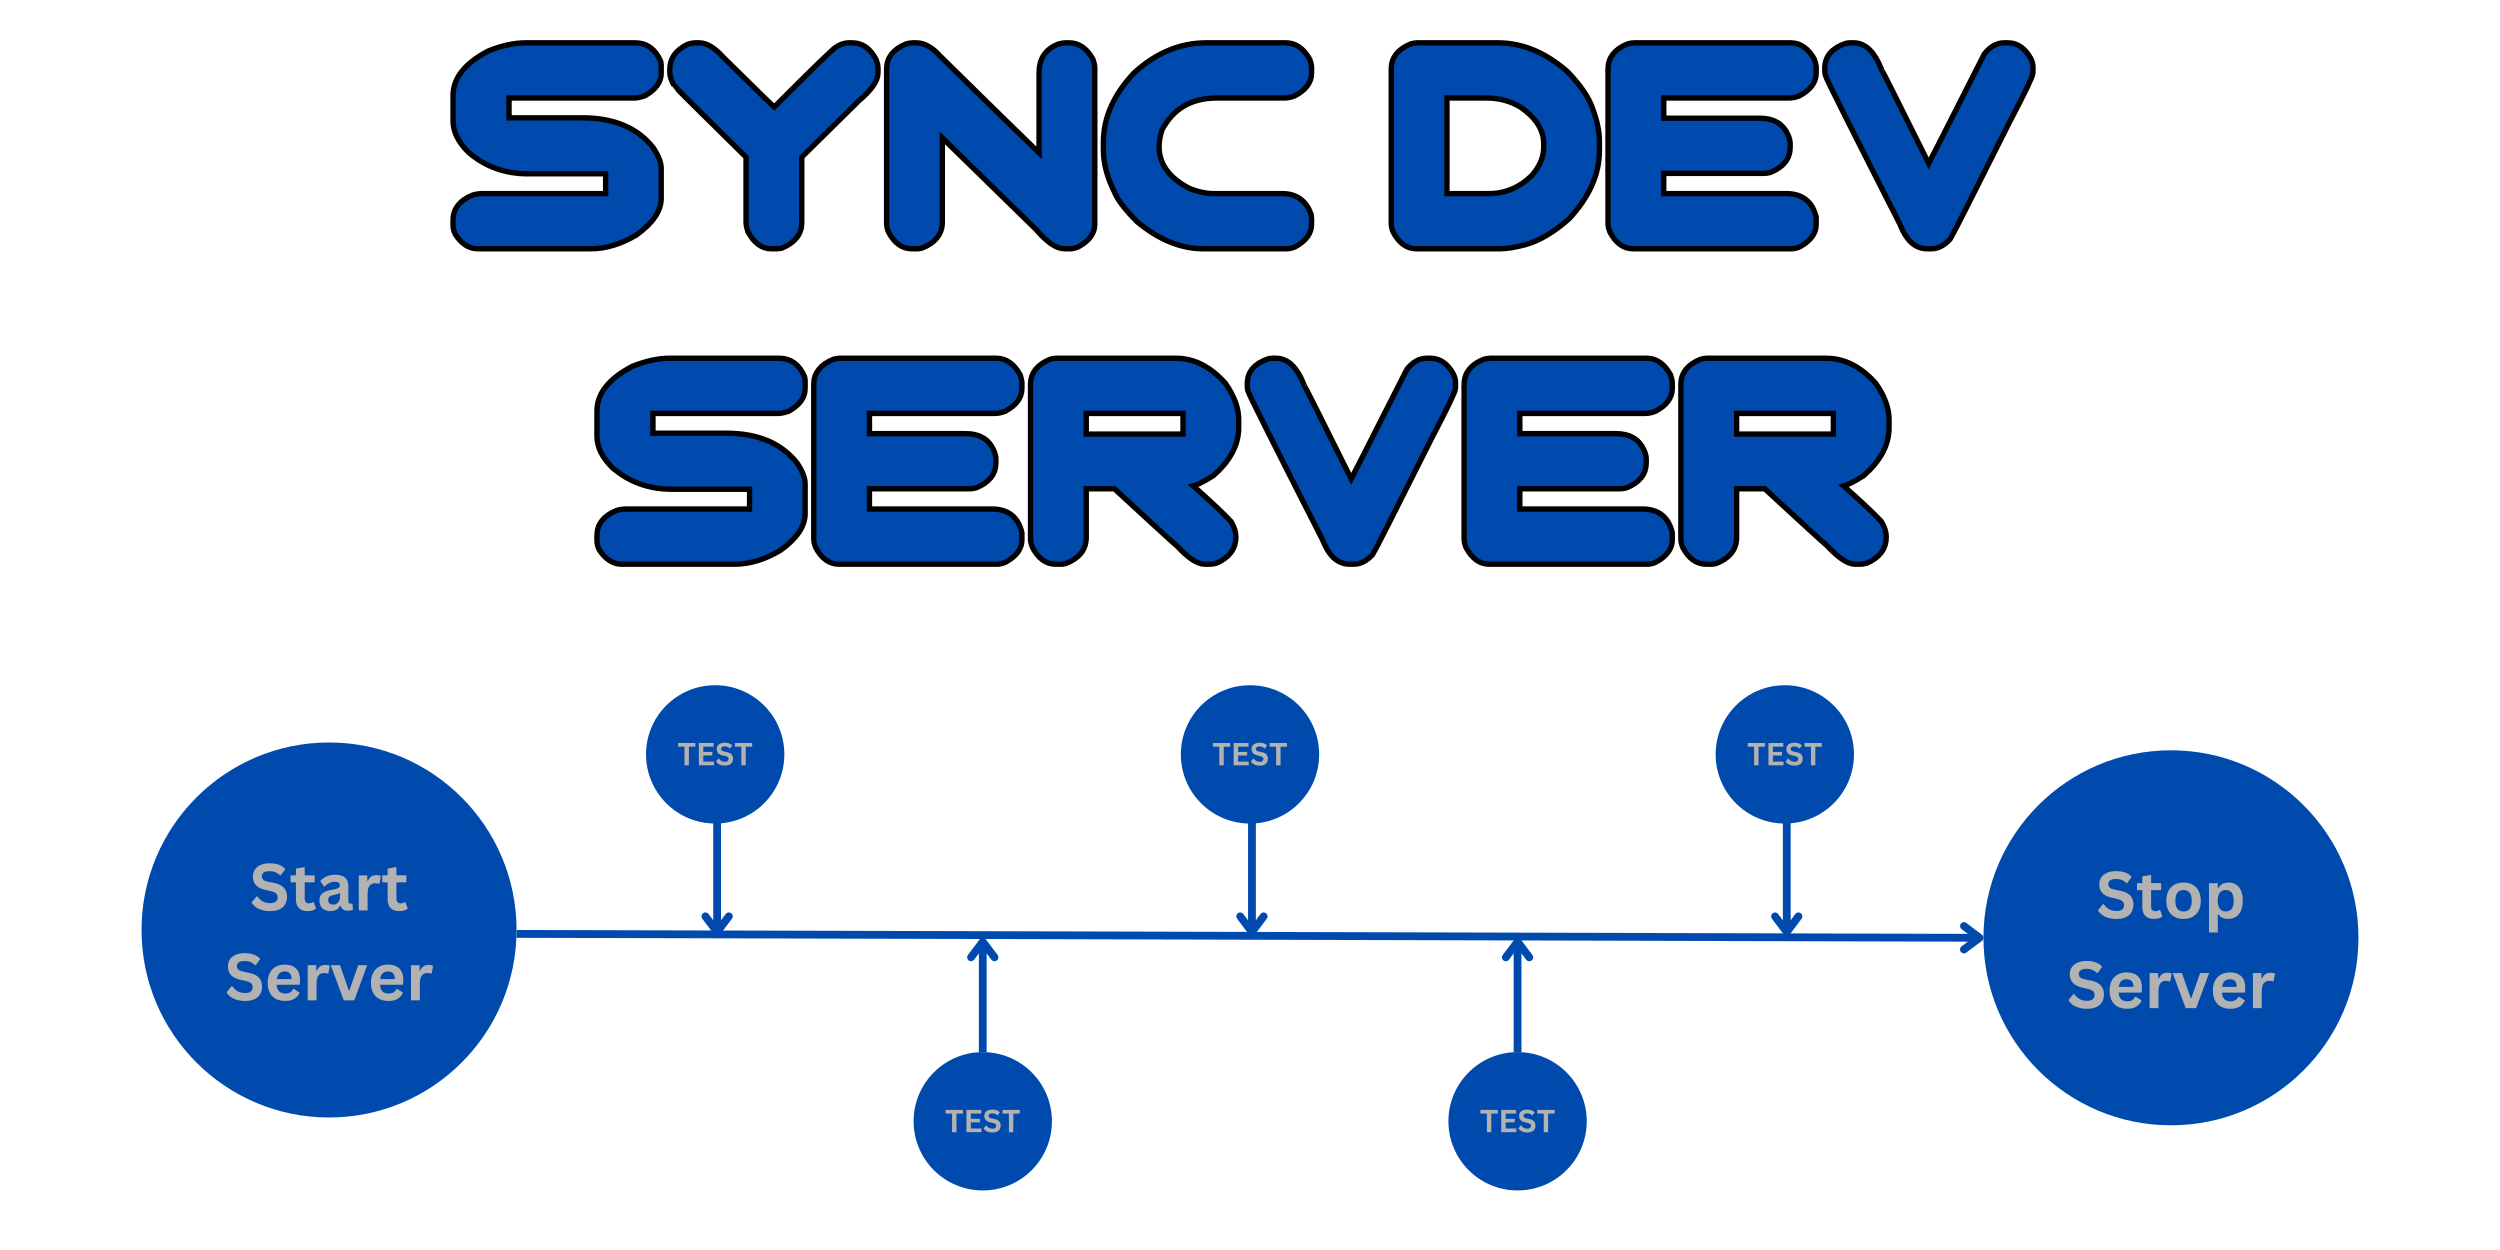 <svg xmlns="http://www.w3.org/2000/svg" xmlns:xlink="http://www.w3.org/1999/xlink" width="1280" zoomAndPan="magnify" viewBox="0 0 960 480" height="640" preserveAspectRatio="xMidYMid meet" version="1.0"><defs><g/><clipPath id="28330a3f89"><path d="M 54.352 285.117 L 198.352 285.117 L 198.352 429.117 L 54.352 429.117 Z M 54.352 285.117 " clip-rule="nonzero"/></clipPath><clipPath id="46d671074e"><path d="M 126.352 285.117 C 86.59 285.117 54.352 317.352 54.352 357.117 C 54.352 396.883 86.59 429.117 126.352 429.117 C 166.117 429.117 198.352 396.883 198.352 357.117 C 198.352 317.352 166.117 285.117 126.352 285.117 Z M 126.352 285.117 " clip-rule="nonzero"/></clipPath><clipPath id="d5245c68c4"><path d="M 761.648 288.117 L 905.648 288.117 L 905.648 432.117 L 761.648 432.117 Z M 761.648 288.117 " clip-rule="nonzero"/></clipPath><clipPath id="5fd28d5bfa"><path d="M 833.648 288.117 C 793.883 288.117 761.648 320.352 761.648 360.117 C 761.648 399.883 793.883 432.117 833.648 432.117 C 873.41 432.117 905.648 399.883 905.648 360.117 C 905.648 320.352 873.41 288.117 833.648 288.117 Z M 833.648 288.117 " clip-rule="nonzero"/></clipPath><clipPath id="f215af95c1"><path d="M 248.074 263.121 L 301.191 263.121 L 301.191 316.238 L 248.074 316.238 Z M 248.074 263.121 " clip-rule="nonzero"/></clipPath><clipPath id="eb85cf4b6c"><path d="M 274.633 263.121 C 259.965 263.121 248.074 275.012 248.074 289.68 C 248.074 304.348 259.965 316.238 274.633 316.238 C 289.301 316.238 301.191 304.348 301.191 289.68 C 301.191 275.012 289.301 263.121 274.633 263.121 Z M 274.633 263.121 " clip-rule="nonzero"/></clipPath><clipPath id="a67aca5beb"><path d="M 350.824 404.012 L 403.941 404.012 L 403.941 457.129 L 350.824 457.129 Z M 350.824 404.012 " clip-rule="nonzero"/></clipPath><clipPath id="9adc082f27"><path d="M 377.383 404.012 C 362.715 404.012 350.824 415.902 350.824 430.57 C 350.824 445.238 362.715 457.129 377.383 457.129 C 392.051 457.129 403.941 445.238 403.941 430.57 C 403.941 415.902 392.051 404.012 377.383 404.012 Z M 377.383 404.012 " clip-rule="nonzero"/></clipPath><clipPath id="efa7e0debd"><path d="M 453.441 263.133 L 506.559 263.133 L 506.559 316.25 L 453.441 316.25 Z M 453.441 263.133 " clip-rule="nonzero"/></clipPath><clipPath id="8d3ce65db9"><path d="M 480 263.133 C 465.332 263.133 453.441 275.023 453.441 289.691 C 453.441 304.359 465.332 316.25 480 316.25 C 494.668 316.25 506.559 304.359 506.559 289.691 C 506.559 275.023 494.668 263.133 480 263.133 Z M 480 263.133 " clip-rule="nonzero"/></clipPath><clipPath id="b1f44d8aad"><path d="M 658.809 263.133 L 711.926 263.133 L 711.926 316.25 L 658.809 316.25 Z M 658.809 263.133 " clip-rule="nonzero"/></clipPath><clipPath id="3031077af5"><path d="M 685.367 263.133 C 670.699 263.133 658.809 275.023 658.809 289.691 C 658.809 304.359 670.699 316.25 685.367 316.25 C 700.035 316.25 711.926 304.359 711.926 289.691 C 711.926 275.023 700.035 263.133 685.367 263.133 Z M 685.367 263.133 " clip-rule="nonzero"/></clipPath><clipPath id="6b55fb3cf7"><path d="M 556.191 404.012 L 609.309 404.012 L 609.309 457.129 L 556.191 457.129 Z M 556.191 404.012 " clip-rule="nonzero"/></clipPath><clipPath id="eef584d160"><path d="M 582.75 404.012 C 568.082 404.012 556.191 415.902 556.191 430.57 C 556.191 445.238 568.082 457.129 582.75 457.129 C 597.418 457.129 609.309 445.238 609.309 430.57 C 609.309 415.902 597.418 404.012 582.75 404.012 Z M 582.75 404.012 " clip-rule="nonzero"/></clipPath></defs><path stroke-linecap="butt" transform="matrix(0.75, 0, 0, 0.75, 0, -17.25)" fill="none" stroke-linejoin="miter" d="M 268.99 46.307 L 325.349 46.307 C 330.599 46.307 334.469 49.151 336.948 54.833 C 337.094 55.547 337.167 56.146 337.167 56.62 L 337.167 60.49 C 337.167 64.5 334.635 67.938 329.573 70.802 C 327.568 71.469 325.948 71.802 324.703 71.802 L 259.25 71.802 L 259.25 84.693 L 298.208 84.693 C 314.01 84.693 325.776 89.682 333.51 99.661 C 335.948 103.432 337.167 106.604 337.167 109.182 L 337.167 124.51 C 337.167 130.474 333.156 136.349 325.135 142.125 C 317.448 146.708 309.906 149 302.505 149 L 244.573 149 C 240.656 149 237.245 146.781 234.328 142.339 C 233.661 140.906 233.328 139.62 233.328 138.474 L 233.328 135.682 C 233.328 130.474 236.385 126.635 242.495 124.151 C 243.88 123.719 245.453 123.505 247.219 123.505 L 311.458 123.505 L 311.458 110.615 L 270.281 110.615 C 258.823 110.615 248.964 107.036 240.703 99.875 C 235.786 94.958 233.328 89.969 233.328 84.906 L 233.328 71.948 C 233.328 63.542 239.104 56.333 250.656 50.318 C 257.391 47.646 263.5 46.307 268.99 46.307 Z M 355.995 46.307 L 358 46.307 C 361.391 46.307 365.135 48.599 369.245 53.182 C 387.099 70.802 396.172 79.63 396.458 79.682 C 417.557 58.531 428.469 47.958 429.182 47.958 C 431.188 46.859 432.953 46.307 434.479 46.307 L 436.484 46.307 C 441.021 46.307 444.651 48.938 447.37 54.188 C 447.896 55.573 448.161 56.786 448.161 57.839 L 448.161 60.276 C 448.161 63.901 445.031 68.344 438.776 73.594 L 409.13 102.88 L 409.13 137.042 C 409.13 142.292 406.005 146.208 399.75 148.787 L 397.672 149 L 394.807 149 C 390.609 149 387.073 146.375 384.208 141.125 C 383.635 139.453 383.349 138.042 383.349 136.896 L 383.349 102.88 C 358.62 78.583 346.234 66.266 346.182 65.932 C 344.943 63.594 344.323 61.635 344.323 60.057 L 344.323 58.271 C 344.323 53.542 346.974 49.818 352.271 47.099 C 353.656 46.573 354.896 46.307 355.995 46.307 Z M 467.349 46.307 L 469.208 46.307 C 472.885 46.307 476.635 48.458 480.453 52.755 C 504.516 76.432 522.156 93.693 533.375 104.531 L 533.375 60.057 C 533.375 53.661 536.313 49.271 542.182 46.88 C 543.469 46.5 544.641 46.307 545.693 46.307 L 547.479 46.307 C 551.875 46.307 555.5 48.865 558.365 53.974 C 558.891 55.547 559.156 56.766 559.156 57.625 L 559.156 137.901 C 559.156 141.865 556.693 145.229 551.776 147.995 C 550.396 148.667 549.104 149 547.911 149 L 545.047 149 C 541.37 149 536.813 145.823 531.37 139.474 L 481.099 90.349 L 481.099 136.682 C 481.099 142.271 477.875 146.302 471.432 148.787 C 470.714 148.927 470.12 149 469.641 149 L 466.776 149 C 462.432 149 458.875 146.375 456.104 141.125 C 455.578 139.74 455.318 138.521 455.318 137.469 L 455.318 58.271 C 455.318 53.063 458.375 49.224 464.484 46.74 C 465.536 46.453 466.49 46.307 467.349 46.307 Z M 617.443 46.307 L 658.474 46.307 C 662.823 46.307 666.448 48.865 669.359 53.974 C 669.885 55.547 670.151 56.766 670.151 57.625 L 670.151 60.49 C 670.151 64.594 667.573 68.031 662.417 70.802 C 660.745 71.469 659.167 71.802 657.688 71.802 L 623.172 71.802 C 609.516 71.802 599.682 77.531 593.667 88.99 C 592.62 92.141 592.094 95.172 592.094 98.083 C 592.094 107.396 597.391 114.865 607.99 120.5 C 612.667 122.505 617.182 123.505 621.526 123.505 L 656.469 123.505 C 663.156 123.505 667.641 126.682 669.932 133.031 L 670.151 135.037 L 670.151 137.901 C 670.151 141.865 667.688 145.229 662.771 147.995 C 661.391 148.667 660.099 149 658.906 149 L 616.156 149 C 604.932 149 593.906 144.49 583.068 135.464 C 576.911 129.214 573.161 124.292 571.828 120.714 C 568.151 113.412 566.313 106.391 566.313 99.661 L 566.313 95.865 C 566.313 83.641 571.422 72.115 581.635 61.276 C 592.62 51.297 604.552 46.307 617.443 46.307 Z M 725.714 46.307 L 767.036 46.307 C 779.115 46.307 790.62 51.083 801.552 60.63 C 808.094 67.411 812.318 73.615 814.229 79.25 C 816.422 85.313 817.521 90.495 817.521 94.792 L 817.521 100.302 C 817.521 111.906 812.484 123.146 802.411 134.031 C 794.87 140.719 787.563 145.037 780.5 146.995 C 775.292 148.333 771.141 149 768.036 149 L 725.141 149 C 720.797 149 717.24 146.375 714.474 141.125 C 713.948 139.74 713.682 138.521 713.682 137.469 L 713.682 58.271 C 713.682 53.063 716.74 49.224 722.849 46.74 C 723.901 46.453 724.854 46.307 725.714 46.307 Z M 739.464 71.802 L 739.464 123.505 L 762.307 123.505 C 771.188 123.505 778.969 120.141 785.656 113.412 C 789.714 108.542 791.74 103.552 791.74 98.443 L 791.74 96.651 C 791.74 89.016 787.516 82.328 779.068 76.599 C 773.766 73.401 767.703 71.802 760.875 71.802 Z M 836.708 46.307 L 916.844 46.307 C 921.234 46.307 924.865 48.865 927.729 53.974 C 928.255 55.547 928.516 56.766 928.516 57.625 L 928.516 60.49 C 928.516 64.594 925.938 68.031 920.781 70.802 C 919.109 71.469 917.537 71.802 916.057 71.802 L 850.458 71.802 L 850.458 84.906 L 901.162 84.906 C 907.604 84.906 911.948 87.464 914.193 92.568 C 914.859 94.052 915.198 95.411 915.198 96.651 L 915.198 98.443 C 915.198 103.646 912.141 107.49 906.031 109.974 C 905.026 110.26 904.073 110.401 903.167 110.401 L 850.458 110.401 L 850.458 123.505 L 914.625 123.505 C 922.167 123.505 926.797 127.156 928.516 134.464 L 928.516 137.901 C 928.516 141.865 926.057 145.229 921.141 147.995 C 919.755 148.667 918.469 149 917.271 149 L 836.135 149 C 831.792 149 828.234 146.375 825.469 141.125 C 824.943 139.74 824.677 138.521 824.677 137.469 L 824.677 58.271 C 824.677 53.063 827.734 49.224 833.844 46.74 C 834.896 46.453 835.849 46.307 836.708 46.307 Z M 947.063 46.307 L 949.068 46.307 C 954.458 46.307 958.802 50.604 962.099 59.198 C 962.292 59.245 970.74 76.078 987.448 109.688 C 987.688 109.448 997.594 89.995 1017.167 51.323 C 1019.891 47.979 1022.849 46.307 1026.047 46.307 L 1028.125 46.307 C 1032.323 46.307 1035.76 48.672 1038.438 53.401 C 1039.151 54.734 1039.51 56 1039.51 57.193 L 1039.51 60.203 C 1039.51 61.589 1035.573 69.797 1027.693 84.839 C 1008.219 123.698 998.12 143.604 997.401 144.563 C 994.682 147.521 991.839 149 988.88 149 L 986.662 149 C 981.219 149 977.016 145.109 974.057 137.328 C 948.755 87.63 936.104 62.396 936.104 61.635 C 935.818 61.109 935.672 60.37 935.672 59.417 L 935.672 57.839 C 935.672 52.49 938.922 48.719 945.412 46.526 C 945.938 46.38 946.49 46.307 947.063 46.307 Z M 947.063 46.307 " stroke="#000000" stroke-width="5.5" stroke-opacity="1" stroke-miterlimit="4"/><g fill="#004aad" fill-opacity="1"><g transform="translate(174.996, 94.5)"><g><path d="M 26.75 -77.016 L 69.016 -77.016 C 72.953 -77.016 75.852 -74.883 77.719 -70.625 C 77.82 -70.094 77.875 -69.645 77.875 -69.281 L 77.875 -66.391 C 77.875 -63.379 75.977 -60.801 72.188 -58.656 C 70.688 -58.156 69.469 -57.906 68.531 -57.906 L 19.438 -57.906 L 19.438 -48.234 L 48.656 -48.234 C 60.508 -48.234 69.336 -44.488 75.141 -37 C 76.961 -34.176 77.875 -31.797 77.875 -29.859 L 77.875 -18.375 C 77.875 -13.895 74.867 -9.488 68.859 -5.156 C 63.086 -1.719 57.43 0 51.891 0 L 8.438 0 C 5.5 0 2.938 -1.664 0.75 -5 C 0.25 -6.07 0 -7.035 0 -7.891 L 0 -9.984 C 0 -13.891 2.289 -16.773 6.875 -18.641 C 7.914 -18.961 9.098 -19.125 10.422 -19.125 L 58.594 -19.125 L 58.594 -28.797 L 27.719 -28.797 C 19.125 -28.797 11.727 -31.477 5.531 -36.844 C 1.844 -40.531 0 -44.273 0 -48.078 L 0 -57.797 C 0 -64.098 4.332 -69.504 13 -74.016 C 18.051 -76.016 22.633 -77.016 26.75 -77.016 Z M 26.75 -77.016 "/></g></g></g><g fill="#004aad" fill-opacity="1"><g transform="translate(258.242, 94.5)"><g><path d="M 8.75 -77.016 L 10.266 -77.016 C 12.805 -77.016 15.613 -75.297 18.688 -71.859 C 32.082 -58.648 38.891 -52.031 39.109 -52 C 54.93 -67.852 63.109 -75.781 63.641 -75.781 C 65.148 -76.602 66.477 -77.016 67.625 -77.016 L 69.125 -77.016 C 72.531 -77.016 75.254 -75.047 77.297 -71.109 C 77.68 -70.078 77.875 -69.164 77.875 -68.375 L 77.875 -66.547 C 77.875 -63.828 75.531 -60.5 70.844 -56.562 L 48.609 -34.594 L 48.609 -8.969 C 48.609 -5.031 46.266 -2.094 41.578 -0.156 L 40.016 0 L 37.859 0 C 34.711 0 32.066 -1.969 29.922 -5.906 C 29.484 -7.156 29.266 -8.211 29.266 -9.078 L 29.266 -34.594 C 10.723 -52.812 1.43 -62.051 1.391 -62.312 C 0.461 -64.062 0 -65.523 0 -66.703 L 0 -68.047 C 0 -71.598 1.988 -74.395 5.969 -76.438 C 7 -76.82 7.926 -77.016 8.75 -77.016 Z M 8.75 -77.016 "/></g></g></g><g fill="#004aad" fill-opacity="1"><g transform="translate(341.488, 94.5)"><g><path d="M 9.031 -77.016 L 10.422 -77.016 C 13.18 -77.016 15.992 -75.406 18.859 -72.188 C 36.898 -54.426 50.129 -41.484 58.547 -33.359 L 58.547 -66.703 C 58.547 -71.504 60.75 -74.801 65.156 -76.594 C 66.125 -76.875 67 -77.016 67.781 -77.016 L 69.125 -77.016 C 72.414 -77.016 75.141 -75.102 77.297 -71.281 C 77.68 -70.094 77.875 -69.176 77.875 -68.531 L 77.875 -8.328 C 77.875 -5.359 76.031 -2.832 72.344 -0.75 C 71.312 -0.25 70.348 0 69.453 0 L 67.297 0 C 64.547 0 61.129 -2.379 57.047 -7.141 L 19.344 -43.984 L 19.344 -9.234 C 19.344 -5.047 16.922 -2.02 12.078 -0.156 C 11.547 -0.051 11.102 0 10.75 0 L 8.594 0 C 5.332 0 2.664 -1.969 0.594 -5.906 C 0.195 -6.945 0 -7.859 0 -8.641 L 0 -68.047 C 0 -71.953 2.289 -74.836 6.875 -76.703 C 7.664 -76.91 8.383 -77.016 9.031 -77.016 Z M 9.031 -77.016 "/></g></g></g><g fill="#004aad" fill-opacity="1"><g transform="translate(424.734, 94.5)"><g><path d="M 38.344 -77.016 L 69.125 -77.016 C 72.383 -77.016 75.109 -75.102 77.297 -71.281 C 77.68 -70.094 77.875 -69.176 77.875 -68.531 L 77.875 -66.391 C 77.875 -63.305 75.941 -60.727 72.078 -58.656 C 70.828 -58.156 69.645 -57.906 68.531 -57.906 L 42.641 -57.906 C 32.398 -57.906 25.023 -53.609 20.516 -45.016 C 19.734 -42.648 19.344 -40.375 19.344 -38.188 C 19.344 -31.207 23.316 -25.602 31.266 -21.375 C 34.773 -19.875 38.156 -19.125 41.406 -19.125 L 67.625 -19.125 C 72.633 -19.125 76 -16.742 77.719 -11.984 L 77.875 -10.469 L 77.875 -8.328 C 77.875 -5.359 76.031 -2.832 72.344 -0.75 C 71.312 -0.25 70.348 0 69.453 0 L 37.391 0 C 28.973 0 20.695 -3.383 12.562 -10.156 C 7.945 -14.844 5.141 -18.531 4.141 -21.219 C 1.379 -26.695 0 -31.957 0 -37 L 0 -39.859 C 0 -49.023 3.832 -57.672 11.5 -65.797 C 19.727 -73.273 28.676 -77.016 38.344 -77.016 Z M 38.344 -77.016 "/></g></g></g><g fill="#004aad" fill-opacity="1"><g transform="translate(507.98, 94.5)"><g/></g></g><g fill="#004aad" fill-opacity="1"><g transform="translate(535.263, 94.5)"><g><path d="M 9.031 -77.016 L 40.016 -77.016 C 49.078 -77.016 57.707 -73.438 65.906 -66.281 C 70.812 -61.195 73.977 -56.539 75.406 -52.312 C 77.051 -47.77 77.875 -43.883 77.875 -40.656 L 77.875 -36.531 C 77.875 -27.82 74.098 -19.383 66.547 -11.219 C 60.891 -6.207 55.41 -2.969 50.109 -1.5 C 46.211 -0.5 43.098 0 40.766 0 L 8.594 0 C 5.332 0 2.664 -1.969 0.594 -5.906 C 0.195 -6.945 0 -7.859 0 -8.641 L 0 -68.047 C 0 -71.953 2.289 -74.836 6.875 -76.703 C 7.664 -76.91 8.383 -77.016 9.031 -77.016 Z M 19.344 -57.906 L 19.344 -19.125 L 36.469 -19.125 C 43.125 -19.125 48.961 -21.645 53.984 -26.688 C 57.023 -30.344 58.547 -34.086 58.547 -37.922 L 58.547 -39.266 C 58.547 -44.992 55.375 -50.004 49.031 -54.297 C 45.062 -56.703 40.516 -57.906 35.391 -57.906 Z M 19.344 -57.906 "/></g></g></g><g fill="#004aad" fill-opacity="1"><g transform="translate(618.509, 94.5)"><g><path d="M 9.031 -77.016 L 69.125 -77.016 C 72.414 -77.016 75.141 -75.102 77.297 -71.281 C 77.68 -70.094 77.875 -69.176 77.875 -68.531 L 77.875 -66.391 C 77.875 -63.305 75.941 -60.727 72.078 -58.656 C 70.828 -58.156 69.645 -57.906 68.531 -57.906 L 19.344 -57.906 L 19.344 -48.078 L 57.359 -48.078 C 62.191 -48.078 65.453 -46.16 67.141 -42.328 C 67.641 -41.211 67.891 -40.191 67.891 -39.266 L 67.891 -37.922 C 67.891 -34.016 65.598 -31.129 61.016 -29.266 C 60.266 -29.055 59.551 -28.953 58.875 -28.953 L 19.344 -28.953 L 19.344 -19.125 L 67.469 -19.125 C 73.125 -19.125 76.594 -16.383 77.875 -10.906 L 77.875 -8.328 C 77.875 -5.359 76.031 -2.832 72.344 -0.75 C 71.312 -0.25 70.348 0 69.453 0 L 8.594 0 C 5.332 0 2.664 -1.969 0.594 -5.906 C 0.195 -6.945 0 -7.859 0 -8.641 L 0 -68.047 C 0 -71.953 2.289 -74.836 6.875 -76.703 C 7.664 -76.91 8.383 -77.016 9.031 -77.016 Z M 9.031 -77.016 "/></g></g></g><g fill="#004aad" fill-opacity="1"><g transform="translate(701.756, 94.5)"><g><path d="M 8.547 -77.016 L 10.047 -77.016 C 14.086 -77.016 17.344 -73.797 19.812 -67.359 C 19.957 -67.316 26.297 -54.691 38.828 -29.484 C 39.016 -29.66 46.445 -44.254 61.125 -73.266 C 63.164 -75.766 65.383 -77.016 67.781 -77.016 L 69.344 -77.016 C 72.488 -77.016 75.066 -75.242 77.078 -71.703 C 77.609 -70.703 77.875 -69.754 77.875 -68.859 L 77.875 -66.609 C 77.875 -65.566 74.922 -59.406 69.016 -48.125 C 54.41 -18.977 46.836 -4.047 46.297 -3.328 C 44.254 -1.109 42.125 0 39.906 0 L 38.25 0 C 34.164 0 31.016 -2.914 28.797 -8.75 C 9.816 -46.031 0.328 -64.957 0.328 -65.531 C 0.109 -65.926 0 -66.477 0 -67.188 L 0 -68.375 C 0 -72.383 2.438 -75.211 7.312 -76.859 C 7.695 -76.961 8.109 -77.016 8.547 -77.016 Z M 8.547 -77.016 "/></g></g></g><path stroke-linecap="butt" transform="matrix(0.75, 0.002, -0.002, 0.75, 198.357, 357.118)" fill="none" stroke-linejoin="miter" d="M -0.002 1.999 L 749.063 1.999 " stroke="#004aad" stroke-width="4" stroke-opacity="1" stroke-miterlimit="4"/><path stroke-linecap="round" transform="matrix(0.75, 0.002, -0.002, 0.75, 198.357, 357.118)" fill="none" stroke-linejoin="round" d="M 741.063 -4 L 749.063 1.999 L 741.064 8 " stroke="#004aad" stroke-width="4" stroke-opacity="1" stroke-miterlimit="4"/><g clip-path="url(#28330a3f89)"><g clip-path="url(#46d671074e)"><path fill="#004aad" d="M 54.352 285.117 L 198.352 285.117 L 198.352 429.117 L 54.352 429.117 Z M 54.352 285.117 " fill-opacity="1" fill-rule="nonzero"/></g></g><g fill="#b2b2b2" fill-opacity="1"><g transform="translate(95.849, 349.618)"><g><path d="M 7.906 0.25 C 6.676 0.25 5.578 0.098 4.609 -0.203 C 3.641 -0.504 2.832 -0.906 2.188 -1.406 C 1.551 -1.906 1.062 -2.453 0.719 -3.047 L 2.656 -5.406 L 2.969 -5.406 C 3.5 -4.613 4.176 -3.977 5 -3.5 C 5.832 -3.031 6.801 -2.797 7.906 -2.797 C 8.852 -2.797 9.566 -2.992 10.047 -3.391 C 10.523 -3.785 10.766 -4.336 10.766 -5.047 C 10.766 -5.461 10.688 -5.812 10.531 -6.094 C 10.375 -6.383 10.117 -6.629 9.766 -6.828 C 9.41 -7.035 8.926 -7.211 8.312 -7.359 L 6.016 -7.891 C 4.41 -8.254 3.211 -8.859 2.422 -9.703 C 1.641 -10.555 1.25 -11.664 1.25 -13.031 C 1.25 -14.031 1.5 -14.91 2 -15.672 C 2.508 -16.441 3.25 -17.039 4.219 -17.469 C 5.188 -17.895 6.336 -18.109 7.672 -18.109 C 9.047 -18.109 10.223 -17.926 11.203 -17.562 C 12.191 -17.195 13.023 -16.641 13.703 -15.891 L 11.953 -13.5 L 11.641 -13.5 C 11.141 -14.031 10.562 -14.426 9.906 -14.688 C 9.258 -14.957 8.516 -15.094 7.672 -15.094 C 6.703 -15.094 5.969 -14.922 5.469 -14.578 C 4.969 -14.234 4.719 -13.758 4.719 -13.156 C 4.719 -12.594 4.895 -12.145 5.25 -11.812 C 5.602 -11.477 6.211 -11.219 7.078 -11.031 L 9.422 -10.547 C 11.16 -10.18 12.422 -9.562 13.203 -8.688 C 13.984 -7.812 14.375 -6.672 14.375 -5.266 C 14.375 -4.148 14.129 -3.176 13.641 -2.344 C 13.16 -1.52 12.438 -0.879 11.469 -0.422 C 10.5 0.023 9.312 0.25 7.906 0.25 Z M 7.906 0.25 "/></g></g></g><g fill="#b2b2b2" fill-opacity="1"><g transform="translate(111.179, 349.618)"><g><path d="M 9.297 -3.203 L 10.172 -0.703 C 9.805 -0.398 9.344 -0.164 8.781 0 C 8.227 0.164 7.602 0.25 6.906 0.25 C 5.445 0.25 4.336 -0.145 3.578 -0.938 C 2.828 -1.727 2.453 -2.879 2.453 -4.391 L 2.453 -10.797 L 0.406 -10.797 L 0.406 -13.484 L 2.453 -13.484 L 2.453 -16.094 L 5.828 -16.656 L 5.828 -13.484 L 9.656 -13.484 L 9.656 -10.797 L 5.828 -10.797 L 5.828 -4.641 C 5.828 -3.973 5.969 -3.484 6.25 -3.172 C 6.531 -2.867 6.93 -2.719 7.453 -2.719 C 8.055 -2.719 8.582 -2.879 9.031 -3.203 Z M 9.297 -3.203 "/></g></g></g><g fill="#b2b2b2" fill-opacity="1"><g transform="translate(121.638, 349.618)"><g><path d="M 5.25 0.25 C 4.383 0.25 3.633 0.094 3 -0.219 C 2.363 -0.539 1.875 -1.008 1.531 -1.625 C 1.195 -2.238 1.031 -2.973 1.031 -3.828 C 1.031 -4.629 1.195 -5.301 1.531 -5.844 C 1.875 -6.383 2.406 -6.828 3.125 -7.172 C 3.844 -7.516 4.781 -7.781 5.938 -7.969 C 6.738 -8.102 7.348 -8.242 7.766 -8.391 C 8.191 -8.547 8.477 -8.723 8.625 -8.922 C 8.77 -9.117 8.844 -9.367 8.844 -9.672 C 8.844 -10.098 8.691 -10.426 8.391 -10.656 C 8.086 -10.883 7.586 -11 6.891 -11 C 6.141 -11 5.426 -10.832 4.75 -10.5 C 4.07 -10.164 3.484 -9.727 2.984 -9.188 L 2.75 -9.188 L 1.328 -11.312 C 2.016 -12.07 2.848 -12.66 3.828 -13.078 C 4.816 -13.504 5.895 -13.719 7.062 -13.719 C 8.844 -13.719 10.129 -13.336 10.922 -12.578 C 11.723 -11.828 12.125 -10.754 12.125 -9.359 L 12.125 -3.516 C 12.125 -2.91 12.391 -2.609 12.922 -2.609 C 13.117 -2.609 13.316 -2.645 13.516 -2.719 L 13.688 -2.672 L 13.922 -0.312 C 13.734 -0.195 13.473 -0.098 13.141 -0.016 C 12.805 0.055 12.441 0.094 12.047 0.094 C 11.242 0.094 10.613 -0.055 10.156 -0.359 C 9.707 -0.672 9.383 -1.156 9.188 -1.812 L 8.938 -1.844 C 8.281 -0.445 7.051 0.25 5.25 0.25 Z M 6.328 -2.266 C 7.109 -2.266 7.734 -2.523 8.203 -3.047 C 8.672 -3.578 8.906 -4.312 8.906 -5.25 L 8.906 -6.609 L 8.672 -6.672 C 8.461 -6.504 8.191 -6.363 7.859 -6.25 C 7.535 -6.145 7.066 -6.039 6.453 -5.938 C 5.711 -5.812 5.18 -5.598 4.859 -5.297 C 4.535 -5.004 4.375 -4.586 4.375 -4.047 C 4.375 -3.461 4.547 -3.02 4.891 -2.719 C 5.234 -2.414 5.711 -2.266 6.328 -2.266 Z M 6.328 -2.266 "/></g></g></g><g fill="#b2b2b2" fill-opacity="1"><g transform="translate(135.833, 349.618)"><g><path d="M 1.938 0 L 1.938 -13.469 L 5.219 -13.469 L 5.219 -11.469 L 5.484 -11.406 C 5.805 -12.156 6.234 -12.707 6.766 -13.062 C 7.297 -13.414 7.938 -13.594 8.688 -13.594 C 9.457 -13.594 10.039 -13.461 10.438 -13.203 L 9.859 -10.281 L 9.609 -10.234 C 9.391 -10.316 9.176 -10.379 8.969 -10.422 C 8.77 -10.461 8.523 -10.484 8.234 -10.484 C 7.285 -10.484 6.562 -10.148 6.062 -9.484 C 5.57 -8.828 5.328 -7.766 5.328 -6.297 L 5.328 0 Z M 1.938 0 "/></g></g></g><g fill="#b2b2b2" fill-opacity="1"><g transform="translate(146.39, 349.618)"><g><path d="M 9.297 -3.203 L 10.172 -0.703 C 9.805 -0.398 9.344 -0.164 8.781 0 C 8.227 0.164 7.602 0.25 6.906 0.25 C 5.445 0.25 4.336 -0.145 3.578 -0.938 C 2.828 -1.727 2.453 -2.879 2.453 -4.391 L 2.453 -10.797 L 0.406 -10.797 L 0.406 -13.484 L 2.453 -13.484 L 2.453 -16.094 L 5.828 -16.656 L 5.828 -13.484 L 9.656 -13.484 L 9.656 -10.797 L 5.828 -10.797 L 5.828 -4.641 C 5.828 -3.973 5.969 -3.484 6.25 -3.172 C 6.531 -2.867 6.93 -2.719 7.453 -2.719 C 8.055 -2.719 8.582 -2.879 9.031 -3.203 Z M 9.297 -3.203 "/></g></g></g><g fill="#b2b2b2" fill-opacity="1"><g transform="translate(86.251, 384.118)"><g><path d="M 7.906 0.25 C 6.676 0.25 5.578 0.098 4.609 -0.203 C 3.641 -0.504 2.832 -0.906 2.188 -1.406 C 1.551 -1.906 1.062 -2.453 0.719 -3.047 L 2.656 -5.406 L 2.969 -5.406 C 3.5 -4.613 4.176 -3.977 5 -3.5 C 5.832 -3.031 6.801 -2.797 7.906 -2.797 C 8.852 -2.797 9.566 -2.992 10.047 -3.391 C 10.523 -3.785 10.766 -4.336 10.766 -5.047 C 10.766 -5.461 10.688 -5.812 10.531 -6.094 C 10.375 -6.383 10.117 -6.629 9.766 -6.828 C 9.41 -7.035 8.926 -7.211 8.312 -7.359 L 6.016 -7.891 C 4.41 -8.254 3.211 -8.859 2.422 -9.703 C 1.641 -10.555 1.25 -11.664 1.25 -13.031 C 1.25 -14.031 1.5 -14.91 2 -15.672 C 2.508 -16.441 3.25 -17.039 4.219 -17.469 C 5.188 -17.895 6.336 -18.109 7.672 -18.109 C 9.047 -18.109 10.223 -17.926 11.203 -17.562 C 12.191 -17.195 13.023 -16.641 13.703 -15.891 L 11.953 -13.5 L 11.641 -13.5 C 11.141 -14.031 10.562 -14.426 9.906 -14.688 C 9.258 -14.957 8.516 -15.094 7.672 -15.094 C 6.703 -15.094 5.969 -14.922 5.469 -14.578 C 4.969 -14.234 4.719 -13.758 4.719 -13.156 C 4.719 -12.594 4.895 -12.145 5.25 -11.812 C 5.602 -11.477 6.211 -11.219 7.078 -11.031 L 9.422 -10.547 C 11.16 -10.18 12.422 -9.562 13.203 -8.688 C 13.984 -7.812 14.375 -6.672 14.375 -5.266 C 14.375 -4.148 14.129 -3.176 13.641 -2.344 C 13.16 -1.52 12.438 -0.879 11.469 -0.422 C 10.5 0.023 9.312 0.25 7.906 0.25 Z M 7.906 0.25 "/></g></g></g><g fill="#b2b2b2" fill-opacity="1"><g transform="translate(101.581, 384.118)"><g><path d="M 13.312 -5.969 L 4.656 -5.969 C 4.75 -4.801 5.078 -3.945 5.641 -3.406 C 6.211 -2.875 6.992 -2.609 7.984 -2.609 C 8.754 -2.609 9.379 -2.754 9.859 -3.047 C 10.336 -3.336 10.723 -3.773 11.016 -4.359 L 11.281 -4.359 L 13.531 -2.922 C 13.082 -1.973 12.414 -1.207 11.531 -0.625 C 10.645 -0.039 9.461 0.25 7.984 0.25 C 6.586 0.25 5.383 -0.008 4.375 -0.531 C 3.363 -1.062 2.582 -1.848 2.031 -2.891 C 1.477 -3.941 1.203 -5.219 1.203 -6.719 C 1.203 -8.25 1.488 -9.539 2.062 -10.594 C 2.645 -11.645 3.426 -12.426 4.406 -12.938 C 5.395 -13.457 6.504 -13.719 7.734 -13.719 C 9.641 -13.719 11.098 -13.211 12.109 -12.203 C 13.129 -11.191 13.641 -9.711 13.641 -7.766 C 13.641 -7.055 13.613 -6.504 13.562 -6.109 Z M 10.406 -8.156 C 10.375 -9.176 10.133 -9.922 9.688 -10.391 C 9.238 -10.859 8.586 -11.094 7.734 -11.094 C 6.023 -11.094 5.02 -10.113 4.719 -8.156 Z M 10.406 -8.156 "/></g></g></g><g fill="#b2b2b2" fill-opacity="1"><g transform="translate(116.215, 384.118)"><g><path d="M 1.938 0 L 1.938 -13.469 L 5.219 -13.469 L 5.219 -11.469 L 5.484 -11.406 C 5.805 -12.156 6.234 -12.707 6.766 -13.062 C 7.297 -13.414 7.938 -13.594 8.688 -13.594 C 9.457 -13.594 10.039 -13.461 10.438 -13.203 L 9.859 -10.281 L 9.609 -10.234 C 9.391 -10.316 9.176 -10.379 8.969 -10.422 C 8.77 -10.461 8.523 -10.484 8.234 -10.484 C 7.285 -10.484 6.562 -10.148 6.062 -9.484 C 5.57 -8.828 5.328 -7.766 5.328 -6.297 L 5.328 0 Z M 1.938 0 "/></g></g></g><g fill="#b2b2b2" fill-opacity="1"><g transform="translate(126.772, 384.118)"><g><path d="M 9.266 0 L 5.234 0 L 0.25 -13.469 L 3.797 -13.469 L 7.141 -3.875 L 7.422 -3.875 L 10.781 -13.469 L 14.234 -13.469 Z M 9.266 0 "/></g></g></g><g fill="#b2b2b2" fill-opacity="1"><g transform="translate(141.248, 384.118)"><g><path d="M 13.312 -5.969 L 4.656 -5.969 C 4.75 -4.801 5.078 -3.945 5.641 -3.406 C 6.211 -2.875 6.992 -2.609 7.984 -2.609 C 8.754 -2.609 9.379 -2.754 9.859 -3.047 C 10.336 -3.336 10.723 -3.773 11.016 -4.359 L 11.281 -4.359 L 13.531 -2.922 C 13.082 -1.973 12.414 -1.207 11.531 -0.625 C 10.645 -0.039 9.461 0.25 7.984 0.25 C 6.586 0.25 5.383 -0.008 4.375 -0.531 C 3.363 -1.062 2.582 -1.848 2.031 -2.891 C 1.477 -3.941 1.203 -5.219 1.203 -6.719 C 1.203 -8.25 1.488 -9.539 2.062 -10.594 C 2.645 -11.645 3.426 -12.426 4.406 -12.938 C 5.395 -13.457 6.504 -13.719 7.734 -13.719 C 9.641 -13.719 11.098 -13.211 12.109 -12.203 C 13.129 -11.191 13.641 -9.711 13.641 -7.766 C 13.641 -7.055 13.613 -6.504 13.562 -6.109 Z M 10.406 -8.156 C 10.375 -9.176 10.133 -9.922 9.688 -10.391 C 9.238 -10.859 8.586 -11.094 7.734 -11.094 C 6.023 -11.094 5.02 -10.113 4.719 -8.156 Z M 10.406 -8.156 "/></g></g></g><g fill="#b2b2b2" fill-opacity="1"><g transform="translate(155.882, 384.118)"><g><path d="M 1.938 0 L 1.938 -13.469 L 5.219 -13.469 L 5.219 -11.469 L 5.484 -11.406 C 5.805 -12.156 6.234 -12.707 6.766 -13.062 C 7.297 -13.414 7.938 -13.594 8.688 -13.594 C 9.457 -13.594 10.039 -13.461 10.438 -13.203 L 9.859 -10.281 L 9.609 -10.234 C 9.391 -10.316 9.176 -10.379 8.969 -10.422 C 8.77 -10.461 8.523 -10.484 8.234 -10.484 C 7.285 -10.484 6.562 -10.148 6.062 -9.484 C 5.57 -8.828 5.328 -7.766 5.328 -6.297 L 5.328 0 Z M 1.938 0 "/></g></g></g><g clip-path="url(#d5245c68c4)"><g clip-path="url(#5fd28d5bfa)"><path fill="#004aad" d="M 761.648 288.117 L 905.648 288.117 L 905.648 432.117 L 761.648 432.117 Z M 761.648 288.117 " fill-opacity="1" fill-rule="nonzero"/></g></g><g fill="#b2b2b2" fill-opacity="1"><g transform="translate(804.866, 352.618)"><g><path d="M 7.906 0.25 C 6.676 0.25 5.578 0.098 4.609 -0.203 C 3.641 -0.504 2.832 -0.906 2.188 -1.406 C 1.551 -1.906 1.062 -2.453 0.719 -3.047 L 2.656 -5.406 L 2.969 -5.406 C 3.5 -4.613 4.176 -3.977 5 -3.5 C 5.832 -3.031 6.801 -2.797 7.906 -2.797 C 8.852 -2.797 9.566 -2.992 10.047 -3.391 C 10.523 -3.785 10.766 -4.336 10.766 -5.047 C 10.766 -5.461 10.688 -5.812 10.531 -6.094 C 10.375 -6.383 10.117 -6.629 9.766 -6.828 C 9.41 -7.035 8.926 -7.211 8.312 -7.359 L 6.016 -7.891 C 4.41 -8.254 3.211 -8.859 2.422 -9.703 C 1.641 -10.555 1.25 -11.664 1.25 -13.031 C 1.25 -14.031 1.5 -14.91 2 -15.672 C 2.508 -16.441 3.25 -17.039 4.219 -17.469 C 5.188 -17.895 6.336 -18.109 7.672 -18.109 C 9.047 -18.109 10.223 -17.926 11.203 -17.562 C 12.191 -17.195 13.023 -16.641 13.703 -15.891 L 11.953 -13.5 L 11.641 -13.5 C 11.141 -14.031 10.562 -14.426 9.906 -14.688 C 9.258 -14.957 8.516 -15.094 7.672 -15.094 C 6.703 -15.094 5.969 -14.922 5.469 -14.578 C 4.969 -14.234 4.719 -13.758 4.719 -13.156 C 4.719 -12.594 4.895 -12.145 5.25 -11.812 C 5.602 -11.477 6.211 -11.219 7.078 -11.031 L 9.422 -10.547 C 11.16 -10.18 12.422 -9.562 13.203 -8.688 C 13.984 -7.812 14.375 -6.672 14.375 -5.266 C 14.375 -4.148 14.129 -3.176 13.641 -2.344 C 13.16 -1.52 12.438 -0.879 11.469 -0.422 C 10.5 0.023 9.312 0.25 7.906 0.25 Z M 7.906 0.25 "/></g></g></g><g fill="#b2b2b2" fill-opacity="1"><g transform="translate(820.195, 352.618)"><g><path d="M 9.297 -3.203 L 10.172 -0.703 C 9.805 -0.398 9.344 -0.164 8.781 0 C 8.227 0.164 7.602 0.25 6.906 0.25 C 5.445 0.25 4.336 -0.145 3.578 -0.938 C 2.828 -1.727 2.453 -2.879 2.453 -4.391 L 2.453 -10.797 L 0.406 -10.797 L 0.406 -13.484 L 2.453 -13.484 L 2.453 -16.094 L 5.828 -16.656 L 5.828 -13.484 L 9.656 -13.484 L 9.656 -10.797 L 5.828 -10.797 L 5.828 -4.641 C 5.828 -3.973 5.969 -3.484 6.25 -3.172 C 6.531 -2.867 6.93 -2.719 7.453 -2.719 C 8.055 -2.719 8.582 -2.879 9.031 -3.203 Z M 9.297 -3.203 "/></g></g></g><g fill="#b2b2b2" fill-opacity="1"><g transform="translate(830.655, 352.618)"><g><path d="M 7.828 0.25 C 6.504 0.25 5.344 -0.02 4.344 -0.562 C 3.352 -1.102 2.582 -1.895 2.031 -2.938 C 1.477 -3.977 1.203 -5.238 1.203 -6.719 C 1.203 -8.207 1.477 -9.473 2.031 -10.516 C 2.582 -11.566 3.352 -12.363 4.344 -12.906 C 5.344 -13.445 6.504 -13.719 7.828 -13.719 C 9.141 -13.719 10.297 -13.445 11.297 -12.906 C 12.297 -12.363 13.07 -11.566 13.625 -10.516 C 14.176 -9.473 14.453 -8.207 14.453 -6.719 C 14.453 -5.238 14.176 -3.977 13.625 -2.938 C 13.07 -1.895 12.297 -1.102 11.297 -0.562 C 10.297 -0.02 9.141 0.25 7.828 0.25 Z M 7.828 -2.609 C 9.922 -2.609 10.969 -3.977 10.969 -6.719 C 10.969 -8.145 10.695 -9.191 10.156 -9.859 C 9.613 -10.523 8.836 -10.859 7.828 -10.859 C 5.734 -10.859 4.688 -9.477 4.688 -6.719 C 4.688 -3.977 5.734 -2.609 7.828 -2.609 Z M 7.828 -2.609 "/></g></g></g><g fill="#b2b2b2" fill-opacity="1"><g transform="translate(846.302, 352.618)"><g><path d="M 1.938 5.453 L 1.938 -13.469 L 5.328 -13.469 L 5.328 -11.703 L 5.578 -11.656 C 5.973 -12.344 6.504 -12.859 7.172 -13.203 C 7.836 -13.547 8.617 -13.719 9.516 -13.719 C 10.598 -13.719 11.547 -13.461 12.359 -12.953 C 13.172 -12.441 13.801 -11.66 14.25 -10.609 C 14.695 -9.566 14.922 -8.27 14.922 -6.719 C 14.922 -5.188 14.68 -3.898 14.203 -2.859 C 13.734 -1.816 13.078 -1.035 12.234 -0.516 C 11.391 -0.004 10.41 0.25 9.297 0.25 C 8.461 0.25 7.738 0.109 7.125 -0.172 C 6.52 -0.453 6.004 -0.891 5.578 -1.484 L 5.328 -1.422 L 5.328 5.453 Z M 8.359 -2.609 C 9.367 -2.609 10.133 -2.938 10.656 -3.594 C 11.176 -4.258 11.438 -5.301 11.438 -6.719 C 11.438 -8.145 11.176 -9.191 10.656 -9.859 C 10.133 -10.523 9.367 -10.859 8.359 -10.859 C 7.422 -10.859 6.672 -10.516 6.109 -9.828 C 5.555 -9.141 5.281 -8.102 5.281 -6.719 C 5.281 -5.344 5.555 -4.312 6.109 -3.625 C 6.672 -2.945 7.422 -2.609 8.359 -2.609 Z M 8.359 -2.609 "/></g></g></g><g fill="#b2b2b2" fill-opacity="1"><g transform="translate(793.545, 387.118)"><g><path d="M 7.906 0.25 C 6.676 0.25 5.578 0.098 4.609 -0.203 C 3.641 -0.504 2.832 -0.906 2.188 -1.406 C 1.551 -1.906 1.062 -2.453 0.719 -3.047 L 2.656 -5.406 L 2.969 -5.406 C 3.5 -4.613 4.176 -3.977 5 -3.5 C 5.832 -3.031 6.801 -2.797 7.906 -2.797 C 8.852 -2.797 9.566 -2.992 10.047 -3.391 C 10.523 -3.785 10.766 -4.336 10.766 -5.047 C 10.766 -5.461 10.688 -5.812 10.531 -6.094 C 10.375 -6.383 10.117 -6.629 9.766 -6.828 C 9.41 -7.035 8.926 -7.211 8.312 -7.359 L 6.016 -7.891 C 4.41 -8.254 3.211 -8.859 2.422 -9.703 C 1.641 -10.555 1.25 -11.664 1.25 -13.031 C 1.25 -14.031 1.5 -14.91 2 -15.672 C 2.508 -16.441 3.25 -17.039 4.219 -17.469 C 5.188 -17.895 6.336 -18.109 7.672 -18.109 C 9.047 -18.109 10.223 -17.926 11.203 -17.562 C 12.191 -17.195 13.023 -16.641 13.703 -15.891 L 11.953 -13.5 L 11.641 -13.5 C 11.141 -14.031 10.562 -14.426 9.906 -14.688 C 9.258 -14.957 8.516 -15.094 7.672 -15.094 C 6.703 -15.094 5.969 -14.922 5.469 -14.578 C 4.969 -14.234 4.719 -13.758 4.719 -13.156 C 4.719 -12.594 4.895 -12.145 5.25 -11.812 C 5.602 -11.477 6.211 -11.219 7.078 -11.031 L 9.422 -10.547 C 11.16 -10.18 12.422 -9.562 13.203 -8.688 C 13.984 -7.812 14.375 -6.672 14.375 -5.266 C 14.375 -4.148 14.129 -3.176 13.641 -2.344 C 13.16 -1.52 12.438 -0.879 11.469 -0.422 C 10.5 0.023 9.312 0.25 7.906 0.25 Z M 7.906 0.25 "/></g></g></g><g fill="#b2b2b2" fill-opacity="1"><g transform="translate(808.875, 387.118)"><g><path d="M 13.312 -5.969 L 4.656 -5.969 C 4.75 -4.801 5.078 -3.945 5.641 -3.406 C 6.211 -2.875 6.992 -2.609 7.984 -2.609 C 8.754 -2.609 9.379 -2.754 9.859 -3.047 C 10.336 -3.336 10.723 -3.773 11.016 -4.359 L 11.281 -4.359 L 13.531 -2.922 C 13.082 -1.973 12.414 -1.207 11.531 -0.625 C 10.645 -0.039 9.461 0.25 7.984 0.25 C 6.586 0.25 5.383 -0.008 4.375 -0.531 C 3.363 -1.062 2.582 -1.848 2.031 -2.891 C 1.477 -3.941 1.203 -5.219 1.203 -6.719 C 1.203 -8.25 1.488 -9.539 2.062 -10.594 C 2.645 -11.645 3.426 -12.426 4.406 -12.938 C 5.395 -13.457 6.504 -13.719 7.734 -13.719 C 9.641 -13.719 11.098 -13.211 12.109 -12.203 C 13.129 -11.191 13.641 -9.711 13.641 -7.766 C 13.641 -7.055 13.613 -6.504 13.562 -6.109 Z M 10.406 -8.156 C 10.375 -9.176 10.133 -9.922 9.688 -10.391 C 9.238 -10.859 8.586 -11.094 7.734 -11.094 C 6.023 -11.094 5.02 -10.113 4.719 -8.156 Z M 10.406 -8.156 "/></g></g></g><g fill="#b2b2b2" fill-opacity="1"><g transform="translate(823.509, 387.118)"><g><path d="M 1.938 0 L 1.938 -13.469 L 5.219 -13.469 L 5.219 -11.469 L 5.484 -11.406 C 5.805 -12.156 6.234 -12.707 6.766 -13.062 C 7.297 -13.414 7.938 -13.594 8.688 -13.594 C 9.457 -13.594 10.039 -13.461 10.438 -13.203 L 9.859 -10.281 L 9.609 -10.234 C 9.391 -10.316 9.176 -10.379 8.969 -10.422 C 8.77 -10.461 8.523 -10.484 8.234 -10.484 C 7.285 -10.484 6.562 -10.148 6.062 -9.484 C 5.57 -8.828 5.328 -7.766 5.328 -6.297 L 5.328 0 Z M 1.938 0 "/></g></g></g><g fill="#b2b2b2" fill-opacity="1"><g transform="translate(834.066, 387.118)"><g><path d="M 9.266 0 L 5.234 0 L 0.25 -13.469 L 3.797 -13.469 L 7.141 -3.875 L 7.422 -3.875 L 10.781 -13.469 L 14.234 -13.469 Z M 9.266 0 "/></g></g></g><g fill="#b2b2b2" fill-opacity="1"><g transform="translate(848.542, 387.118)"><g><path d="M 13.312 -5.969 L 4.656 -5.969 C 4.75 -4.801 5.078 -3.945 5.641 -3.406 C 6.211 -2.875 6.992 -2.609 7.984 -2.609 C 8.754 -2.609 9.379 -2.754 9.859 -3.047 C 10.336 -3.336 10.723 -3.773 11.016 -4.359 L 11.281 -4.359 L 13.531 -2.922 C 13.082 -1.973 12.414 -1.207 11.531 -0.625 C 10.645 -0.039 9.461 0.25 7.984 0.25 C 6.586 0.25 5.383 -0.008 4.375 -0.531 C 3.363 -1.062 2.582 -1.848 2.031 -2.891 C 1.477 -3.941 1.203 -5.219 1.203 -6.719 C 1.203 -8.25 1.488 -9.539 2.062 -10.594 C 2.645 -11.645 3.426 -12.426 4.406 -12.938 C 5.395 -13.457 6.504 -13.719 7.734 -13.719 C 9.641 -13.719 11.098 -13.211 12.109 -12.203 C 13.129 -11.191 13.641 -9.711 13.641 -7.766 C 13.641 -7.055 13.613 -6.504 13.562 -6.109 Z M 10.406 -8.156 C 10.375 -9.176 10.133 -9.922 9.688 -10.391 C 9.238 -10.859 8.586 -11.094 7.734 -11.094 C 6.023 -11.094 5.02 -10.113 4.719 -8.156 Z M 10.406 -8.156 "/></g></g></g><g fill="#b2b2b2" fill-opacity="1"><g transform="translate(863.176, 387.118)"><g><path d="M 1.938 0 L 1.938 -13.469 L 5.219 -13.469 L 5.219 -11.469 L 5.484 -11.406 C 5.805 -12.156 6.234 -12.707 6.766 -13.062 C 7.297 -13.414 7.938 -13.594 8.688 -13.594 C 9.457 -13.594 10.039 -13.461 10.438 -13.203 L 9.859 -10.281 L 9.609 -10.234 C 9.391 -10.316 9.176 -10.379 8.969 -10.422 C 8.77 -10.461 8.523 -10.484 8.234 -10.484 C 7.285 -10.484 6.562 -10.148 6.062 -9.484 C 5.57 -8.828 5.328 -7.766 5.328 -6.297 L 5.328 0 Z M 1.938 0 "/></g></g></g><path stroke-linecap="butt" transform="matrix(0, 0.75, -0.75, 0, 276.879, 315.478)" fill="none" stroke-linejoin="miter" d="M -0.001 2 L 56.525 2 " stroke="#004aad" stroke-width="4" stroke-opacity="1" stroke-miterlimit="4"/><path stroke-linecap="round" transform="matrix(0, 0.75, -0.75, 0, 276.879, 315.478)" fill="none" stroke-linejoin="round" d="M 48.525 -4 L 56.525 2 L 48.525 8 " stroke="#004aad" stroke-width="4" stroke-opacity="1" stroke-miterlimit="4"/><g clip-path="url(#f215af95c1)"><g clip-path="url(#eb85cf4b6c)"><path fill="#004aad" d="M 248.074 263.121 L 301.191 263.121 L 301.191 316.238 L 248.074 316.238 Z M 248.074 263.121 " fill-opacity="1" fill-rule="nonzero"/></g></g><g fill="#b2b2b2" fill-opacity="1"><g transform="translate(260.144, 293.87)"><g><path d="M 6.875 -8.562 L 6.875 -7.141 L 4.391 -7.141 L 4.391 0 L 2.703 0 L 2.703 -7.141 L 0.234 -7.141 L 0.234 -8.562 Z M 6.875 -8.562 "/></g></g><g transform="translate(267.245, 293.87)"><g><path d="M 2.812 -3.766 L 2.812 -1.422 L 6.891 -1.422 L 6.891 0 L 1.109 0 L 1.109 -8.562 L 6.797 -8.562 L 6.797 -7.156 L 2.812 -7.156 L 2.812 -5.141 L 6.297 -5.141 L 6.297 -3.766 Z M 2.812 -3.766 "/></g></g><g transform="translate(274.611, 293.87)"><g><path d="M 3.797 0.125 C 3.203 0.125 2.672 0.051 2.203 -0.094 C 1.742 -0.238 1.359 -0.43 1.047 -0.672 C 0.742 -0.91 0.508 -1.172 0.344 -1.453 L 1.281 -2.594 L 1.422 -2.594 C 1.68 -2.207 2.008 -1.898 2.406 -1.672 C 2.801 -1.453 3.266 -1.344 3.797 -1.344 C 4.254 -1.344 4.598 -1.438 4.828 -1.625 C 5.055 -1.82 5.172 -2.086 5.172 -2.422 C 5.172 -2.617 5.133 -2.785 5.062 -2.922 C 4.988 -3.066 4.863 -3.188 4.688 -3.281 C 4.52 -3.375 4.285 -3.457 3.984 -3.531 L 2.891 -3.781 C 2.117 -3.957 1.547 -4.25 1.172 -4.656 C 0.797 -5.07 0.609 -5.602 0.609 -6.25 C 0.609 -6.738 0.727 -7.164 0.969 -7.531 C 1.207 -7.895 1.555 -8.176 2.016 -8.375 C 2.484 -8.582 3.039 -8.688 3.688 -8.688 C 4.344 -8.688 4.906 -8.598 5.375 -8.422 C 5.852 -8.254 6.254 -7.988 6.578 -7.625 L 5.734 -6.484 L 5.594 -6.484 C 5.352 -6.734 5.078 -6.922 4.766 -7.047 C 4.453 -7.18 4.094 -7.25 3.688 -7.25 C 3.219 -7.25 2.863 -7.164 2.625 -7 C 2.383 -6.832 2.266 -6.602 2.266 -6.312 C 2.266 -6.039 2.348 -5.828 2.516 -5.672 C 2.68 -5.516 2.977 -5.391 3.406 -5.297 L 4.531 -5.062 C 5.352 -4.883 5.953 -4.586 6.328 -4.172 C 6.703 -3.754 6.891 -3.207 6.891 -2.531 C 6.891 -1.988 6.773 -1.52 6.547 -1.125 C 6.316 -0.727 5.969 -0.422 5.5 -0.203 C 5.039 0.016 4.473 0.125 3.797 0.125 Z M 3.797 0.125 "/></g></g><g transform="translate(281.97, 293.87)"><g><path d="M 6.875 -8.562 L 6.875 -7.141 L 4.391 -7.141 L 4.391 0 L 2.703 0 L 2.703 -7.141 L 0.234 -7.141 L 0.234 -8.562 Z M 6.875 -8.562 "/></g></g></g><path stroke-linecap="butt" transform="matrix(0, -0.75, 0.75, 0, 375.879, 404.008)" fill="none" stroke-linejoin="miter" d="M -0 2 L 56.526 2 " stroke="#004aad" stroke-width="4" stroke-opacity="1" stroke-miterlimit="4"/><path stroke-linecap="round" transform="matrix(0, -0.75, 0.75, 0, 375.879, 404.008)" fill="none" stroke-linejoin="round" d="M 48.526 -4 L 56.526 2 L 48.526 8 " stroke="#004aad" stroke-width="4" stroke-opacity="1" stroke-miterlimit="4"/><g clip-path="url(#a67aca5beb)"><g clip-path="url(#9adc082f27)"><path fill="#004aad" d="M 350.824 404.012 L 403.941 404.012 L 403.941 457.129 L 350.824 457.129 Z M 350.824 404.012 " fill-opacity="1" fill-rule="nonzero"/></g></g><g fill="#b2b2b2" fill-opacity="1"><g transform="translate(362.894, 434.761)"><g><path d="M 6.875 -8.562 L 6.875 -7.141 L 4.391 -7.141 L 4.391 0 L 2.703 0 L 2.703 -7.141 L 0.234 -7.141 L 0.234 -8.562 Z M 6.875 -8.562 "/></g></g><g transform="translate(369.995, 434.761)"><g><path d="M 2.812 -3.766 L 2.812 -1.422 L 6.891 -1.422 L 6.891 0 L 1.109 0 L 1.109 -8.562 L 6.797 -8.562 L 6.797 -7.156 L 2.812 -7.156 L 2.812 -5.141 L 6.297 -5.141 L 6.297 -3.766 Z M 2.812 -3.766 "/></g></g><g transform="translate(377.361, 434.761)"><g><path d="M 3.797 0.125 C 3.203 0.125 2.672 0.051 2.203 -0.094 C 1.742 -0.238 1.359 -0.43 1.047 -0.672 C 0.742 -0.91 0.508 -1.172 0.344 -1.453 L 1.281 -2.594 L 1.422 -2.594 C 1.68 -2.207 2.008 -1.898 2.406 -1.672 C 2.801 -1.453 3.266 -1.344 3.797 -1.344 C 4.254 -1.344 4.598 -1.438 4.828 -1.625 C 5.055 -1.82 5.172 -2.086 5.172 -2.422 C 5.172 -2.617 5.133 -2.785 5.062 -2.922 C 4.988 -3.066 4.863 -3.188 4.688 -3.281 C 4.52 -3.375 4.285 -3.457 3.984 -3.531 L 2.891 -3.781 C 2.117 -3.957 1.547 -4.25 1.172 -4.656 C 0.797 -5.07 0.609 -5.602 0.609 -6.25 C 0.609 -6.738 0.727 -7.164 0.969 -7.531 C 1.207 -7.895 1.555 -8.176 2.016 -8.375 C 2.484 -8.582 3.039 -8.688 3.688 -8.688 C 4.344 -8.688 4.906 -8.598 5.375 -8.422 C 5.852 -8.254 6.254 -7.988 6.578 -7.625 L 5.734 -6.484 L 5.594 -6.484 C 5.352 -6.734 5.078 -6.922 4.766 -7.047 C 4.453 -7.18 4.094 -7.25 3.688 -7.25 C 3.219 -7.25 2.863 -7.164 2.625 -7 C 2.383 -6.832 2.266 -6.602 2.266 -6.312 C 2.266 -6.039 2.348 -5.828 2.516 -5.672 C 2.68 -5.516 2.977 -5.391 3.406 -5.297 L 4.531 -5.062 C 5.352 -4.883 5.953 -4.586 6.328 -4.172 C 6.703 -3.754 6.891 -3.207 6.891 -2.531 C 6.891 -1.988 6.773 -1.52 6.547 -1.125 C 6.316 -0.727 5.969 -0.422 5.5 -0.203 C 5.039 0.016 4.473 0.125 3.797 0.125 Z M 3.797 0.125 "/></g></g><g transform="translate(384.72, 434.761)"><g><path d="M 6.875 -8.562 L 6.875 -7.141 L 4.391 -7.141 L 4.391 0 L 2.703 0 L 2.703 -7.141 L 0.234 -7.141 L 0.234 -8.562 Z M 6.875 -8.562 "/></g></g></g><path stroke-linecap="butt" transform="matrix(0, 0.75, -0.75, 0, 482.247, 315.49)" fill="none" stroke-linejoin="miter" d="M 0.002 2.001 L 56.523 2.001 " stroke="#004aad" stroke-width="4" stroke-opacity="1" stroke-miterlimit="4"/><path stroke-linecap="round" transform="matrix(0, 0.75, -0.75, 0, 482.247, 315.49)" fill="none" stroke-linejoin="round" d="M 48.523 -3.999 L 56.523 2.001 L 48.523 8.001 " stroke="#004aad" stroke-width="4" stroke-opacity="1" stroke-miterlimit="4"/><g clip-path="url(#efa7e0debd)"><g clip-path="url(#8d3ce65db9)"><path fill="#004aad" d="M 453.441 263.133 L 506.559 263.133 L 506.559 316.25 L 453.441 316.25 Z M 453.441 263.133 " fill-opacity="1" fill-rule="nonzero"/></g></g><g fill="#b2b2b2" fill-opacity="1"><g transform="translate(465.511, 293.882)"><g><path d="M 6.875 -8.562 L 6.875 -7.141 L 4.391 -7.141 L 4.391 0 L 2.703 0 L 2.703 -7.141 L 0.234 -7.141 L 0.234 -8.562 Z M 6.875 -8.562 "/></g></g><g transform="translate(472.613, 293.882)"><g><path d="M 2.812 -3.766 L 2.812 -1.422 L 6.891 -1.422 L 6.891 0 L 1.109 0 L 1.109 -8.562 L 6.797 -8.562 L 6.797 -7.156 L 2.812 -7.156 L 2.812 -5.141 L 6.297 -5.141 L 6.297 -3.766 Z M 2.812 -3.766 "/></g></g><g transform="translate(479.978, 293.882)"><g><path d="M 3.797 0.125 C 3.203 0.125 2.672 0.051 2.203 -0.094 C 1.742 -0.238 1.359 -0.43 1.047 -0.672 C 0.742 -0.91 0.508 -1.172 0.344 -1.453 L 1.281 -2.594 L 1.422 -2.594 C 1.68 -2.207 2.008 -1.898 2.406 -1.672 C 2.801 -1.453 3.266 -1.344 3.797 -1.344 C 4.254 -1.344 4.598 -1.438 4.828 -1.625 C 5.055 -1.82 5.172 -2.086 5.172 -2.422 C 5.172 -2.617 5.133 -2.785 5.062 -2.922 C 4.988 -3.066 4.863 -3.188 4.688 -3.281 C 4.52 -3.375 4.285 -3.457 3.984 -3.531 L 2.891 -3.781 C 2.117 -3.957 1.547 -4.25 1.172 -4.656 C 0.797 -5.07 0.609 -5.602 0.609 -6.25 C 0.609 -6.738 0.727 -7.164 0.969 -7.531 C 1.207 -7.895 1.555 -8.176 2.016 -8.375 C 2.484 -8.582 3.039 -8.688 3.688 -8.688 C 4.344 -8.688 4.906 -8.598 5.375 -8.422 C 5.852 -8.254 6.254 -7.988 6.578 -7.625 L 5.734 -6.484 L 5.594 -6.484 C 5.352 -6.734 5.078 -6.922 4.766 -7.047 C 4.453 -7.18 4.094 -7.25 3.688 -7.25 C 3.219 -7.25 2.863 -7.164 2.625 -7 C 2.383 -6.832 2.266 -6.602 2.266 -6.312 C 2.266 -6.039 2.348 -5.828 2.516 -5.672 C 2.68 -5.516 2.977 -5.391 3.406 -5.297 L 4.531 -5.062 C 5.352 -4.883 5.953 -4.586 6.328 -4.172 C 6.703 -3.754 6.891 -3.207 6.891 -2.531 C 6.891 -1.988 6.773 -1.52 6.547 -1.125 C 6.316 -0.727 5.969 -0.422 5.5 -0.203 C 5.039 0.016 4.473 0.125 3.797 0.125 Z M 3.797 0.125 "/></g></g><g transform="translate(487.338, 293.882)"><g><path d="M 6.875 -8.562 L 6.875 -7.141 L 4.391 -7.141 L 4.391 0 L 2.703 0 L 2.703 -7.141 L 0.234 -7.141 L 0.234 -8.562 Z M 6.875 -8.562 "/></g></g></g><path stroke-linecap="butt" transform="matrix(0, 0.75, -0.75, 0, 687.614, 315.49)" fill="none" stroke-linejoin="miter" d="M 0.002 2.001 L 56.523 2.001 " stroke="#004aad" stroke-width="4" stroke-opacity="1" stroke-miterlimit="4"/><path stroke-linecap="round" transform="matrix(0, 0.75, -0.75, 0, 687.614, 315.49)" fill="none" stroke-linejoin="round" d="M 48.523 -3.999 L 56.523 2.001 L 48.523 8.001 " stroke="#004aad" stroke-width="4" stroke-opacity="1" stroke-miterlimit="4"/><g clip-path="url(#b1f44d8aad)"><g clip-path="url(#3031077af5)"><path fill="#004aad" d="M 658.809 263.133 L 711.926 263.133 L 711.926 316.25 L 658.809 316.25 Z M 658.809 263.133 " fill-opacity="1" fill-rule="nonzero"/></g></g><g fill="#b2b2b2" fill-opacity="1"><g transform="translate(670.879, 293.882)"><g><path d="M 6.875 -8.562 L 6.875 -7.141 L 4.391 -7.141 L 4.391 0 L 2.703 0 L 2.703 -7.141 L 0.234 -7.141 L 0.234 -8.562 Z M 6.875 -8.562 "/></g></g><g transform="translate(677.981, 293.882)"><g><path d="M 2.812 -3.766 L 2.812 -1.422 L 6.891 -1.422 L 6.891 0 L 1.109 0 L 1.109 -8.562 L 6.797 -8.562 L 6.797 -7.156 L 2.812 -7.156 L 2.812 -5.141 L 6.297 -5.141 L 6.297 -3.766 Z M 2.812 -3.766 "/></g></g><g transform="translate(685.346, 293.882)"><g><path d="M 3.797 0.125 C 3.203 0.125 2.672 0.051 2.203 -0.094 C 1.742 -0.238 1.359 -0.43 1.047 -0.672 C 0.742 -0.91 0.508 -1.172 0.344 -1.453 L 1.281 -2.594 L 1.422 -2.594 C 1.68 -2.207 2.008 -1.898 2.406 -1.672 C 2.801 -1.453 3.266 -1.344 3.797 -1.344 C 4.254 -1.344 4.598 -1.438 4.828 -1.625 C 5.055 -1.82 5.172 -2.086 5.172 -2.422 C 5.172 -2.617 5.133 -2.785 5.062 -2.922 C 4.988 -3.066 4.863 -3.188 4.688 -3.281 C 4.52 -3.375 4.285 -3.457 3.984 -3.531 L 2.891 -3.781 C 2.117 -3.957 1.547 -4.25 1.172 -4.656 C 0.797 -5.07 0.609 -5.602 0.609 -6.25 C 0.609 -6.738 0.727 -7.164 0.969 -7.531 C 1.207 -7.895 1.555 -8.176 2.016 -8.375 C 2.484 -8.582 3.039 -8.688 3.688 -8.688 C 4.344 -8.688 4.906 -8.598 5.375 -8.422 C 5.852 -8.254 6.254 -7.988 6.578 -7.625 L 5.734 -6.484 L 5.594 -6.484 C 5.352 -6.734 5.078 -6.922 4.766 -7.047 C 4.453 -7.18 4.094 -7.25 3.688 -7.25 C 3.219 -7.25 2.863 -7.164 2.625 -7 C 2.383 -6.832 2.266 -6.602 2.266 -6.312 C 2.266 -6.039 2.348 -5.828 2.516 -5.672 C 2.68 -5.516 2.977 -5.391 3.406 -5.297 L 4.531 -5.062 C 5.352 -4.883 5.953 -4.586 6.328 -4.172 C 6.703 -3.754 6.891 -3.207 6.891 -2.531 C 6.891 -1.988 6.773 -1.52 6.547 -1.125 C 6.316 -0.727 5.969 -0.422 5.5 -0.203 C 5.039 0.016 4.473 0.125 3.797 0.125 Z M 3.797 0.125 "/></g></g><g transform="translate(692.705, 293.882)"><g><path d="M 6.875 -8.562 L 6.875 -7.141 L 4.391 -7.141 L 4.391 0 L 2.703 0 L 2.703 -7.141 L 0.234 -7.141 L 0.234 -8.562 Z M 6.875 -8.562 "/></g></g></g><path stroke-linecap="butt" transform="matrix(0, -0.75, 0.75, 0, 581.247, 404.008)" fill="none" stroke-linejoin="miter" d="M -0 1.999 L 56.526 1.999 " stroke="#004aad" stroke-width="4" stroke-opacity="1" stroke-miterlimit="4"/><path stroke-linecap="round" transform="matrix(0, -0.75, 0.75, 0, 581.247, 404.008)" fill="none" stroke-linejoin="round" d="M 48.526 -4.001 L 56.526 1.999 L 48.526 7.999 " stroke="#004aad" stroke-width="4" stroke-opacity="1" stroke-miterlimit="4"/><g clip-path="url(#6b55fb3cf7)"><g clip-path="url(#eef584d160)"><path fill="#004aad" d="M 556.191 404.012 L 609.309 404.012 L 609.309 457.129 L 556.191 457.129 Z M 556.191 404.012 " fill-opacity="1" fill-rule="nonzero"/></g></g><g fill="#b2b2b2" fill-opacity="1"><g transform="translate(568.262, 434.761)"><g><path d="M 6.875 -8.562 L 6.875 -7.141 L 4.391 -7.141 L 4.391 0 L 2.703 0 L 2.703 -7.141 L 0.234 -7.141 L 0.234 -8.562 Z M 6.875 -8.562 "/></g></g><g transform="translate(575.363, 434.761)"><g><path d="M 2.812 -3.766 L 2.812 -1.422 L 6.891 -1.422 L 6.891 0 L 1.109 0 L 1.109 -8.562 L 6.797 -8.562 L 6.797 -7.156 L 2.812 -7.156 L 2.812 -5.141 L 6.297 -5.141 L 6.297 -3.766 Z M 2.812 -3.766 "/></g></g><g transform="translate(582.728, 434.761)"><g><path d="M 3.797 0.125 C 3.203 0.125 2.672 0.051 2.203 -0.094 C 1.742 -0.238 1.359 -0.43 1.047 -0.672 C 0.742 -0.91 0.508 -1.172 0.344 -1.453 L 1.281 -2.594 L 1.422 -2.594 C 1.68 -2.207 2.008 -1.898 2.406 -1.672 C 2.801 -1.453 3.266 -1.344 3.797 -1.344 C 4.254 -1.344 4.598 -1.438 4.828 -1.625 C 5.055 -1.82 5.172 -2.086 5.172 -2.422 C 5.172 -2.617 5.133 -2.785 5.062 -2.922 C 4.988 -3.066 4.863 -3.188 4.688 -3.281 C 4.52 -3.375 4.285 -3.457 3.984 -3.531 L 2.891 -3.781 C 2.117 -3.957 1.547 -4.25 1.172 -4.656 C 0.797 -5.07 0.609 -5.602 0.609 -6.25 C 0.609 -6.738 0.727 -7.164 0.969 -7.531 C 1.207 -7.895 1.555 -8.176 2.016 -8.375 C 2.484 -8.582 3.039 -8.688 3.688 -8.688 C 4.344 -8.688 4.906 -8.598 5.375 -8.422 C 5.852 -8.254 6.254 -7.988 6.578 -7.625 L 5.734 -6.484 L 5.594 -6.484 C 5.352 -6.734 5.078 -6.922 4.766 -7.047 C 4.453 -7.18 4.094 -7.25 3.688 -7.25 C 3.219 -7.25 2.863 -7.164 2.625 -7 C 2.383 -6.832 2.266 -6.602 2.266 -6.312 C 2.266 -6.039 2.348 -5.828 2.516 -5.672 C 2.68 -5.516 2.977 -5.391 3.406 -5.297 L 4.531 -5.062 C 5.352 -4.883 5.953 -4.586 6.328 -4.172 C 6.703 -3.754 6.891 -3.207 6.891 -2.531 C 6.891 -1.988 6.773 -1.52 6.547 -1.125 C 6.316 -0.727 5.969 -0.422 5.5 -0.203 C 5.039 0.016 4.473 0.125 3.797 0.125 Z M 3.797 0.125 "/></g></g><g transform="translate(590.088, 434.761)"><g><path d="M 6.875 -8.562 L 6.875 -7.141 L 4.391 -7.141 L 4.391 0 L 2.703 0 L 2.703 -7.141 L 0.234 -7.141 L 0.234 -8.562 Z M 6.875 -8.562 "/></g></g></g><path stroke-linecap="butt" transform="matrix(0.75, 0, 0, 0.75, 0, 103.869)" fill="none" stroke-linejoin="miter" d="M 342.677 46.309 L 399.036 46.309 C 404.286 46.309 408.156 49.148 410.635 54.83 C 410.781 55.549 410.854 56.143 410.854 56.622 L 410.854 60.487 C 410.854 64.497 408.323 67.934 403.26 70.799 C 401.255 71.471 399.635 71.804 398.391 71.804 L 332.938 71.804 L 332.938 84.695 L 371.896 84.695 C 387.698 84.695 399.464 89.684 407.198 99.658 C 409.635 103.429 410.854 106.606 410.854 109.184 L 410.854 124.507 C 410.854 130.476 406.844 136.351 398.823 142.127 C 391.135 146.71 383.594 149.002 376.193 149.002 L 318.26 149.002 C 314.344 149.002 310.932 146.778 308.016 142.341 C 307.349 140.908 307.016 139.617 307.016 138.471 L 307.016 135.679 C 307.016 130.476 310.073 126.632 316.182 124.153 C 317.568 123.721 319.141 123.507 320.906 123.507 L 385.146 123.507 L 385.146 110.617 L 343.969 110.617 C 332.51 110.617 322.651 107.033 314.391 99.877 C 309.474 94.955 307.016 89.971 307.016 84.908 L 307.016 71.945 C 307.016 63.544 312.792 56.335 324.344 50.32 C 331.078 47.648 337.188 46.309 342.677 46.309 Z M 430.042 46.309 L 510.172 46.309 C 514.568 46.309 518.193 48.862 521.057 53.971 C 521.583 55.549 521.849 56.763 521.849 57.622 L 521.849 60.487 C 521.849 64.596 519.271 68.033 514.115 70.799 C 512.443 71.471 510.865 71.804 509.385 71.804 L 443.792 71.804 L 443.792 84.908 L 494.49 84.908 C 500.938 84.908 505.281 87.46 507.526 92.57 C 508.193 94.049 508.526 95.408 508.526 96.653 L 508.526 98.445 C 508.526 103.648 505.474 107.492 499.359 109.971 C 498.359 110.257 497.401 110.403 496.495 110.403 L 443.792 110.403 L 443.792 123.507 L 507.953 123.507 C 515.495 123.507 520.13 127.158 521.849 134.46 L 521.849 137.898 C 521.849 141.862 519.391 145.226 514.469 147.997 C 513.089 148.664 511.797 149.002 510.604 149.002 L 429.469 149.002 C 425.125 149.002 421.568 146.372 418.797 141.122 C 418.271 139.737 418.01 138.523 418.01 137.471 L 418.01 58.268 C 418.01 53.065 421.068 49.221 427.177 46.737 C 428.229 46.45 429.182 46.309 430.042 46.309 Z M 541.036 46.309 L 602.193 46.309 C 610.927 46.309 618.974 50.414 626.323 58.627 C 630.667 64.882 632.844 70.752 632.844 76.242 L 632.844 80.466 C 632.844 88.825 628.688 96.653 620.38 103.955 C 615.323 107.205 611.286 109.091 608.281 109.612 L 608.281 109.757 C 618.875 119.164 625.849 125.7 629.188 129.377 C 630.672 131.862 631.411 134.226 631.411 136.466 C 631.411 141.862 628.401 145.898 622.385 148.57 C 621.193 148.856 620.307 149.002 619.734 149.002 L 616.87 149.002 C 613.531 149.002 609.115 146.039 603.625 140.122 C 601.714 138.544 590.875 128.638 571.115 110.403 L 554.786 110.403 L 554.786 136.684 C 554.786 142.268 551.563 146.304 545.12 148.783 C 544.401 148.929 543.807 149.002 543.328 149.002 L 540.464 149.002 C 536.12 149.002 532.563 146.372 529.792 141.122 C 529.266 139.737 529.005 138.523 529.005 137.471 L 529.005 58.268 C 529.005 53.065 532.063 49.221 538.172 46.737 C 539.224 46.45 540.177 46.309 541.036 46.309 Z M 554.786 71.804 L 554.786 85.122 L 607.063 85.122 L 607.063 71.804 Z M 651.385 46.309 L 653.391 46.309 C 658.786 46.309 663.13 50.606 666.422 59.2 C 666.615 59.247 675.068 76.075 691.776 109.684 C 692.016 109.445 701.922 89.992 721.495 51.32 C 724.214 47.981 727.177 46.309 730.375 46.309 L 732.448 46.309 C 736.651 46.309 740.089 48.674 742.76 53.398 C 743.479 54.737 743.839 56.002 743.839 57.195 L 743.839 60.2 C 743.839 61.585 739.896 69.799 732.021 84.835 C 712.542 123.695 702.443 143.606 701.729 144.559 C 699.005 147.518 696.167 149.002 693.208 149.002 L 690.984 149.002 C 685.547 149.002 681.344 145.112 678.385 137.325 C 653.078 87.627 640.427 62.398 640.427 61.632 C 640.141 61.112 640 60.367 640 59.414 L 640 57.841 C 640 52.492 643.245 48.721 649.74 46.523 C 650.266 46.382 650.813 46.309 651.385 46.309 Z M 763.026 46.309 L 843.156 46.309 C 847.552 46.309 851.177 48.862 854.042 53.971 C 854.568 55.549 854.833 56.763 854.833 57.622 L 854.833 60.487 C 854.833 64.596 852.255 68.033 847.099 70.799 C 845.427 71.471 843.849 71.804 842.37 71.804 L 776.776 71.804 L 776.776 84.908 L 827.474 84.908 C 833.922 84.908 838.266 87.46 840.51 92.57 C 841.177 94.049 841.51 95.408 841.51 96.653 L 841.51 98.445 C 841.51 103.648 838.458 107.492 832.344 109.971 C 831.344 110.257 830.385 110.403 829.479 110.403 L 776.776 110.403 L 776.776 123.507 L 840.938 123.507 C 848.479 123.507 853.115 127.158 854.833 134.46 L 854.833 137.898 C 854.833 141.862 852.37 145.226 847.453 147.997 C 846.073 148.664 844.781 149.002 843.589 149.002 L 762.453 149.002 C 758.109 149.002 754.552 146.372 751.781 141.122 C 751.255 139.737 750.995 138.523 750.995 137.471 L 750.995 58.268 C 750.995 53.065 754.052 49.221 760.161 46.737 C 761.214 46.45 762.167 46.309 763.026 46.309 Z M 874.021 46.309 L 935.177 46.309 C 943.912 46.309 951.958 50.414 959.307 58.627 C 963.651 64.882 965.828 70.752 965.828 76.242 L 965.828 80.466 C 965.828 88.825 961.672 96.653 953.365 103.955 C 948.307 107.205 944.271 109.091 941.26 109.612 L 941.26 109.757 C 951.859 119.164 958.833 125.7 962.172 129.377 C 963.651 131.862 964.396 134.226 964.396 136.466 C 964.396 141.862 961.385 145.898 955.37 148.57 C 954.177 148.856 953.292 149.002 952.719 149.002 L 949.854 149.002 C 946.516 149.002 942.099 146.039 936.609 140.122 C 934.698 138.544 923.859 128.638 904.099 110.403 L 887.771 110.403 L 887.771 136.684 C 887.771 142.268 884.547 146.304 878.104 148.783 C 877.385 148.929 876.787 149.002 876.313 149.002 L 873.448 149.002 C 869.104 149.002 865.547 146.372 862.776 141.122 C 862.25 139.737 861.99 138.523 861.99 137.471 L 861.99 58.268 C 861.99 53.065 865.047 49.221 871.156 46.737 C 872.208 46.45 873.162 46.309 874.021 46.309 Z M 887.771 71.804 L 887.771 85.122 L 940.047 85.122 L 940.047 71.804 Z M 887.771 71.804 " stroke="#000000" stroke-width="5.5" stroke-opacity="1" stroke-miterlimit="4"/><g fill="#004aad" fill-opacity="1"><g transform="translate(230.262, 215.619)"><g><path d="M 26.75 -77.016 L 69.016 -77.016 C 72.953 -77.016 75.852 -74.883 77.719 -70.625 C 77.82 -70.094 77.875 -69.645 77.875 -69.281 L 77.875 -66.391 C 77.875 -63.379 75.977 -60.801 72.188 -58.656 C 70.688 -58.156 69.469 -57.906 68.531 -57.906 L 19.438 -57.906 L 19.438 -48.234 L 48.656 -48.234 C 60.508 -48.234 69.336 -44.488 75.141 -37 C 76.961 -34.176 77.875 -31.797 77.875 -29.859 L 77.875 -18.375 C 77.875 -13.895 74.867 -9.488 68.859 -5.156 C 63.086 -1.719 57.43 0 51.891 0 L 8.438 0 C 5.5 0 2.938 -1.664 0.75 -5 C 0.25 -6.07 0 -7.035 0 -7.891 L 0 -9.984 C 0 -13.891 2.289 -16.773 6.875 -18.641 C 7.914 -18.961 9.098 -19.125 10.422 -19.125 L 58.594 -19.125 L 58.594 -28.797 L 27.719 -28.797 C 19.125 -28.797 11.727 -31.477 5.531 -36.844 C 1.844 -40.531 0 -44.273 0 -48.078 L 0 -57.797 C 0 -64.098 4.332 -69.504 13 -74.016 C 18.051 -76.016 22.633 -77.016 26.75 -77.016 Z M 26.75 -77.016 "/></g></g></g><g fill="#004aad" fill-opacity="1"><g transform="translate(313.508, 215.619)"><g><path d="M 9.031 -77.016 L 69.125 -77.016 C 72.414 -77.016 75.141 -75.102 77.297 -71.281 C 77.68 -70.094 77.875 -69.176 77.875 -68.531 L 77.875 -66.391 C 77.875 -63.305 75.941 -60.727 72.078 -58.656 C 70.828 -58.156 69.645 -57.906 68.531 -57.906 L 19.344 -57.906 L 19.344 -48.078 L 57.359 -48.078 C 62.191 -48.078 65.453 -46.16 67.141 -42.328 C 67.641 -41.211 67.891 -40.191 67.891 -39.266 L 67.891 -37.922 C 67.891 -34.016 65.598 -31.129 61.016 -29.266 C 60.266 -29.055 59.551 -28.953 58.875 -28.953 L 19.344 -28.953 L 19.344 -19.125 L 67.469 -19.125 C 73.125 -19.125 76.594 -16.383 77.875 -10.906 L 77.875 -8.328 C 77.875 -5.359 76.031 -2.832 72.344 -0.75 C 71.312 -0.25 70.348 0 69.453 0 L 8.594 0 C 5.332 0 2.664 -1.969 0.594 -5.906 C 0.195 -6.945 0 -7.859 0 -8.641 L 0 -68.047 C 0 -71.953 2.289 -74.836 6.875 -76.703 C 7.664 -76.91 8.383 -77.016 9.031 -77.016 Z M 9.031 -77.016 "/></g></g></g><g fill="#004aad" fill-opacity="1"><g transform="translate(396.754, 215.619)"><g><path d="M 9.031 -77.016 L 54.891 -77.016 C 61.441 -77.016 67.477 -73.938 73 -67.781 C 76.25 -63.094 77.875 -58.691 77.875 -54.578 L 77.875 -51.406 C 77.875 -45.133 74.758 -39.258 68.531 -33.781 C 64.738 -31.344 61.711 -29.93 59.453 -29.547 L 59.453 -29.438 C 67.398 -22.383 72.629 -17.477 75.141 -14.719 C 76.254 -12.852 76.812 -11.082 76.812 -9.406 C 76.812 -5.352 74.555 -2.328 70.047 -0.328 C 69.148 -0.109 68.484 0 68.047 0 L 65.906 0 C 63.395 0 60.082 -2.219 55.969 -6.656 C 54.531 -7.844 46.398 -15.273 31.578 -28.953 L 19.344 -28.953 L 19.344 -9.234 C 19.344 -5.047 16.922 -2.02 12.078 -0.156 C 11.547 -0.051 11.102 0 10.75 0 L 8.594 0 C 5.332 0 2.664 -1.969 0.594 -5.906 C 0.195 -6.945 0 -7.859 0 -8.641 L 0 -68.047 C 0 -71.953 2.289 -74.836 6.875 -76.703 C 7.664 -76.91 8.383 -77.016 9.031 -77.016 Z M 19.344 -57.906 L 19.344 -47.906 L 58.547 -47.906 L 58.547 -57.906 Z M 19.344 -57.906 "/></g></g></g><g fill="#004aad" fill-opacity="1"><g transform="translate(480, 215.619)"><g><path d="M 8.547 -77.016 L 10.047 -77.016 C 14.086 -77.016 17.344 -73.797 19.812 -67.359 C 19.957 -67.316 26.297 -54.691 38.828 -29.484 C 39.016 -29.66 46.445 -44.254 61.125 -73.266 C 63.164 -75.766 65.383 -77.016 67.781 -77.016 L 69.344 -77.016 C 72.488 -77.016 75.066 -75.242 77.078 -71.703 C 77.609 -70.703 77.875 -69.754 77.875 -68.859 L 77.875 -66.609 C 77.875 -65.566 74.922 -59.406 69.016 -48.125 C 54.41 -18.977 46.836 -4.047 46.297 -3.328 C 44.254 -1.109 42.125 0 39.906 0 L 38.25 0 C 34.164 0 31.016 -2.914 28.797 -8.75 C 9.816 -46.031 0.328 -64.957 0.328 -65.531 C 0.109 -65.926 0 -66.477 0 -67.188 L 0 -68.375 C 0 -72.383 2.438 -75.211 7.312 -76.859 C 7.695 -76.961 8.109 -77.016 8.547 -77.016 Z M 8.547 -77.016 "/></g></g></g><g fill="#004aad" fill-opacity="1"><g transform="translate(563.246, 215.619)"><g><path d="M 9.031 -77.016 L 69.125 -77.016 C 72.414 -77.016 75.141 -75.102 77.297 -71.281 C 77.68 -70.094 77.875 -69.176 77.875 -68.531 L 77.875 -66.391 C 77.875 -63.305 75.941 -60.727 72.078 -58.656 C 70.828 -58.156 69.645 -57.906 68.531 -57.906 L 19.344 -57.906 L 19.344 -48.078 L 57.359 -48.078 C 62.191 -48.078 65.453 -46.16 67.141 -42.328 C 67.641 -41.211 67.891 -40.191 67.891 -39.266 L 67.891 -37.922 C 67.891 -34.016 65.598 -31.129 61.016 -29.266 C 60.266 -29.055 59.551 -28.953 58.875 -28.953 L 19.344 -28.953 L 19.344 -19.125 L 67.469 -19.125 C 73.125 -19.125 76.594 -16.383 77.875 -10.906 L 77.875 -8.328 C 77.875 -5.359 76.031 -2.832 72.344 -0.75 C 71.312 -0.25 70.348 0 69.453 0 L 8.594 0 C 5.332 0 2.664 -1.969 0.594 -5.906 C 0.195 -6.945 0 -7.859 0 -8.641 L 0 -68.047 C 0 -71.953 2.289 -74.836 6.875 -76.703 C 7.664 -76.91 8.383 -77.016 9.031 -77.016 Z M 9.031 -77.016 "/></g></g></g><g fill="#004aad" fill-opacity="1"><g transform="translate(646.492, 215.619)"><g><path d="M 9.031 -77.016 L 54.891 -77.016 C 61.441 -77.016 67.477 -73.938 73 -67.781 C 76.25 -63.094 77.875 -58.691 77.875 -54.578 L 77.875 -51.406 C 77.875 -45.133 74.758 -39.258 68.531 -33.781 C 64.738 -31.344 61.711 -29.93 59.453 -29.547 L 59.453 -29.438 C 67.398 -22.383 72.629 -17.477 75.141 -14.719 C 76.254 -12.852 76.812 -11.082 76.812 -9.406 C 76.812 -5.352 74.555 -2.328 70.047 -0.328 C 69.148 -0.109 68.484 0 68.047 0 L 65.906 0 C 63.395 0 60.082 -2.219 55.969 -6.656 C 54.531 -7.844 46.398 -15.273 31.578 -28.953 L 19.344 -28.953 L 19.344 -9.234 C 19.344 -5.047 16.922 -2.02 12.078 -0.156 C 11.547 -0.051 11.102 0 10.75 0 L 8.594 0 C 5.332 0 2.664 -1.969 0.594 -5.906 C 0.195 -6.945 0 -7.859 0 -8.641 L 0 -68.047 C 0 -71.953 2.289 -74.836 6.875 -76.703 C 7.664 -76.91 8.383 -77.016 9.031 -77.016 Z M 19.344 -57.906 L 19.344 -47.906 L 58.547 -47.906 L 58.547 -57.906 Z M 19.344 -57.906 "/></g></g></g></svg>